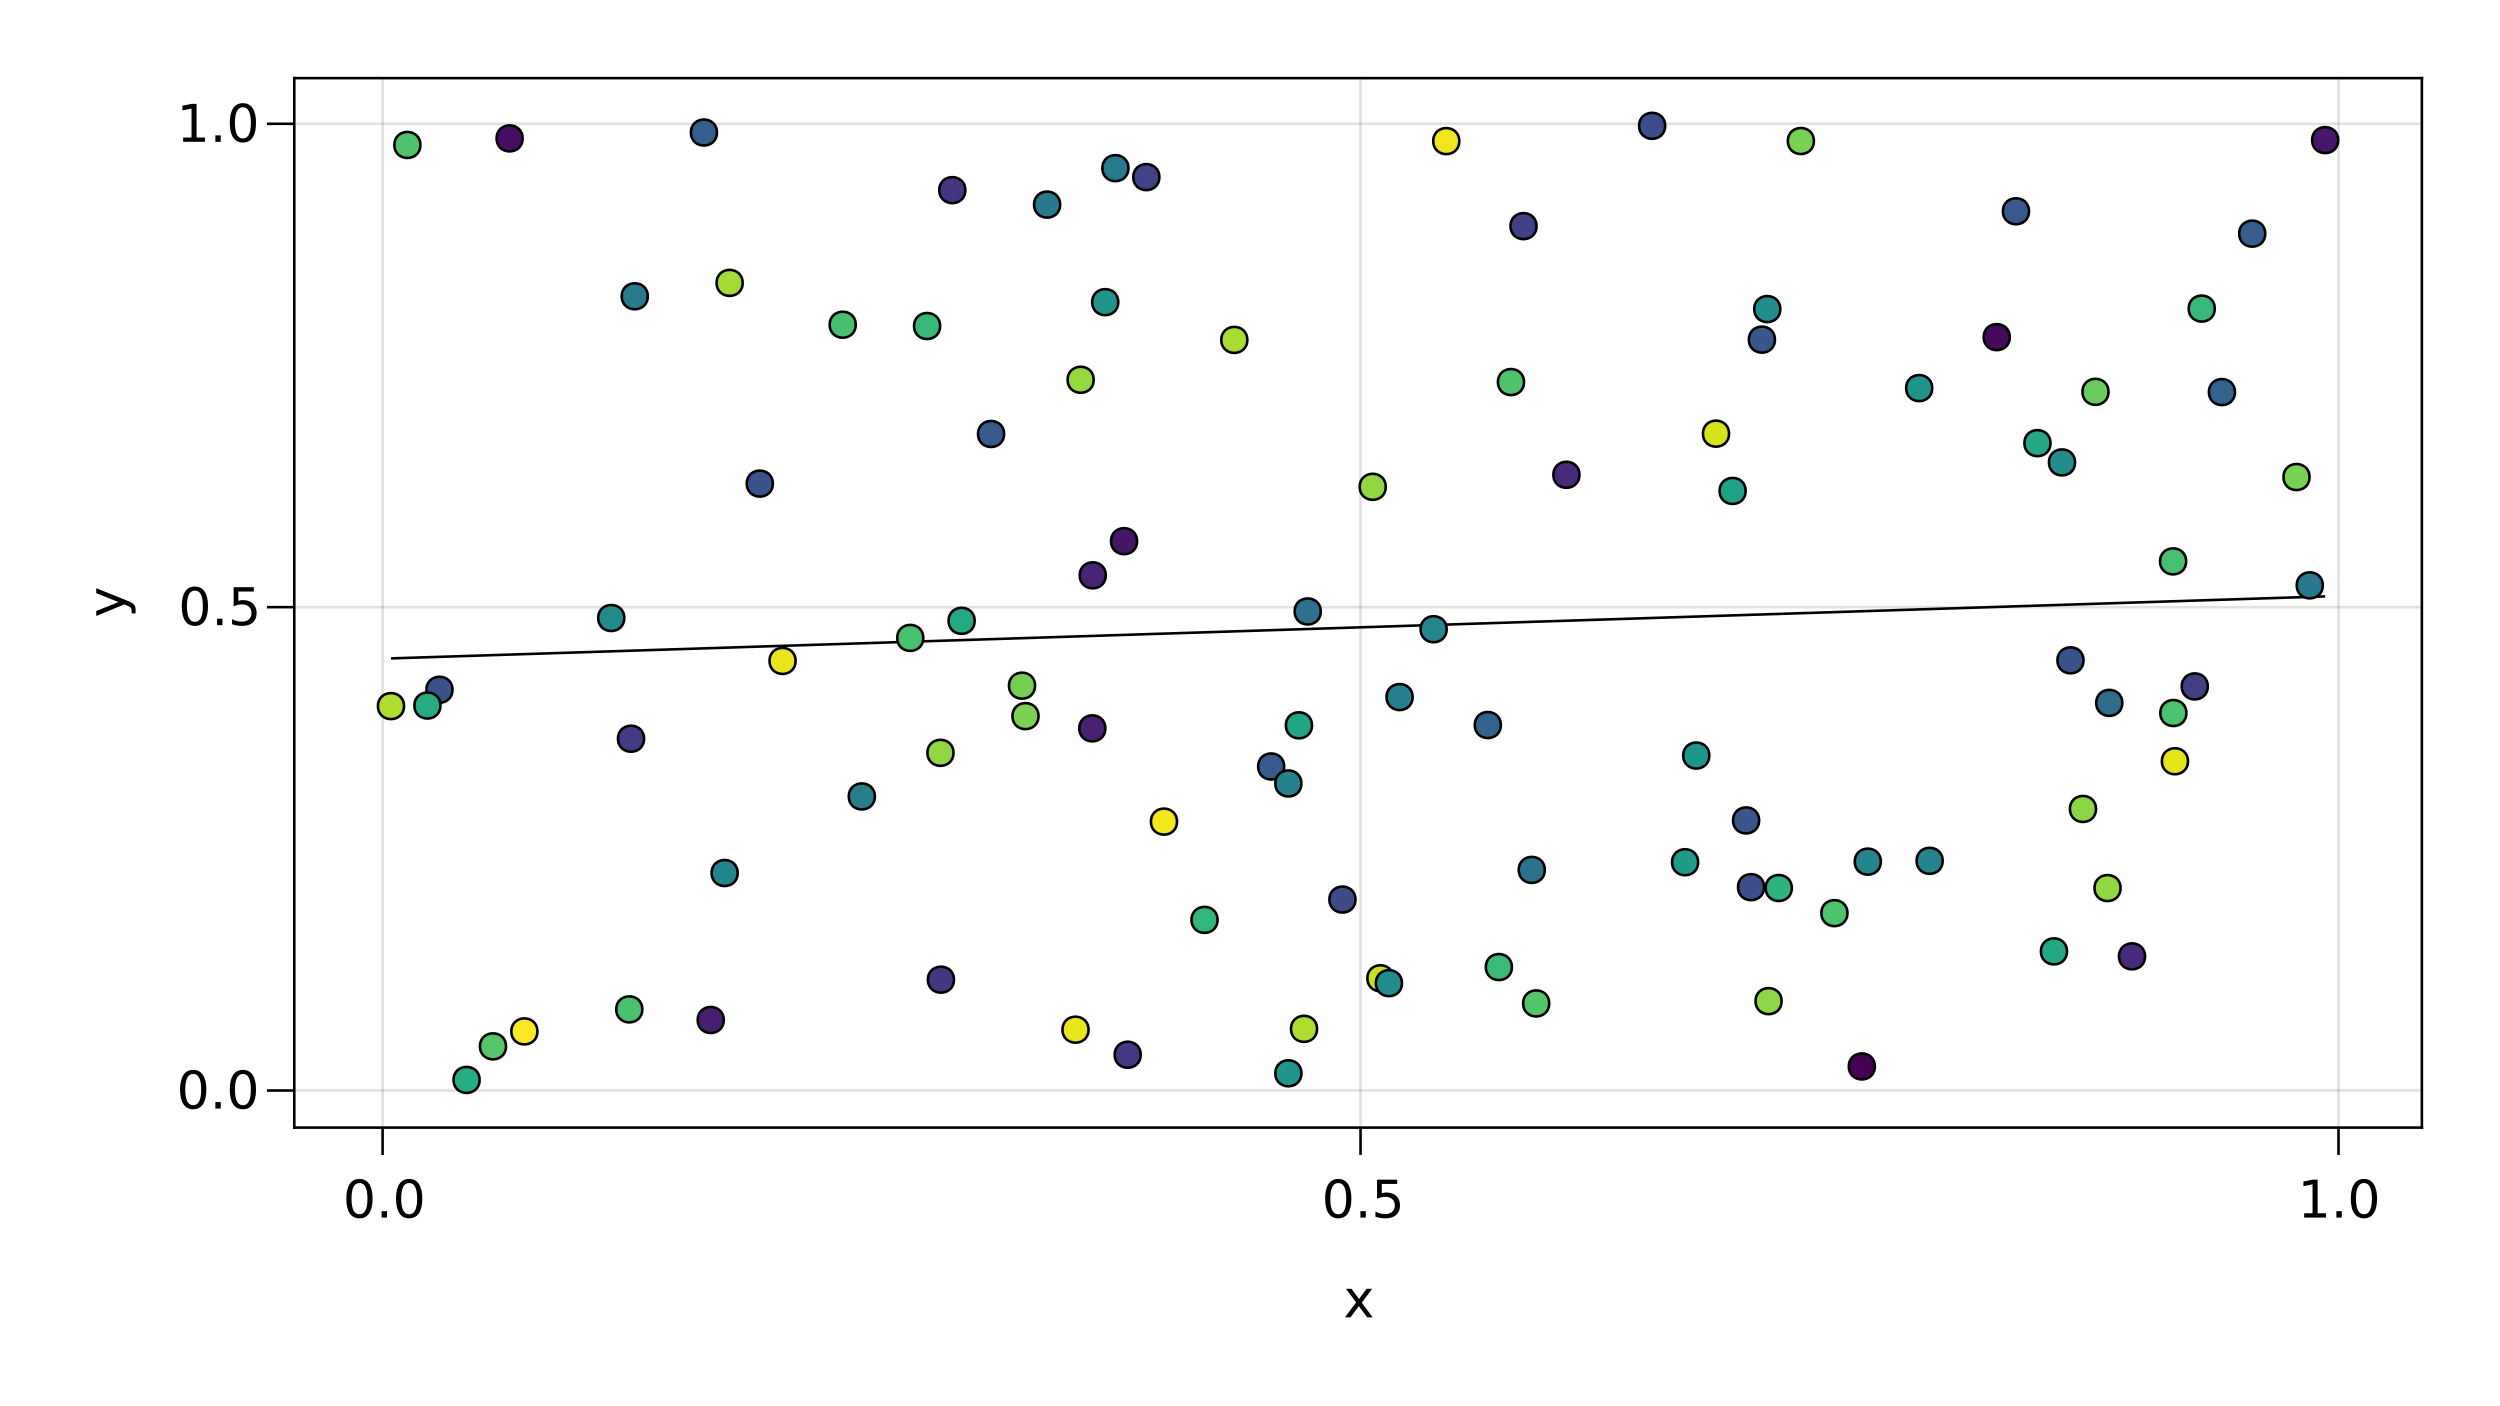 <?xml version="1.0" encoding="UTF-8"?>
<svg xmlns="http://www.w3.org/2000/svg" xmlns:xlink="http://www.w3.org/1999/xlink" width="960pt" height="540pt" viewBox="0 0 960 540" version="1.1">
<defs>
<g>
<symbol overflow="visible" id="glyph0-0">
<path style="stroke:none;" d="M 1 3.531 L 1 -14.109 L 11 -14.109 L 11 3.531 Z M 2.125 2.422 L 9.891 2.422 L 9.891 -12.984 L 2.125 -12.984 Z M 2.125 2.422 "/>
</symbol>
<symbol overflow="visible" id="glyph0-1">
<path style="stroke:none;" d="M 6.359 -13.281 C 5.336 -13.281 4.57 -12.781 4.062 -11.781 C 3.551 -10.781 3.297 -9.281 3.297 -7.281 C 3.297 -5.281 3.551 -3.781 4.062 -2.781 C 4.57 -1.781 5.336 -1.281 6.359 -1.281 C 7.379 -1.281 8.145 -1.781 8.656 -2.781 C 9.164 -3.781 9.422 -5.281 9.422 -7.281 C 9.422 -9.281 9.164 -10.781 8.656 -11.781 C 8.145 -12.781 7.379 -13.281 6.359 -13.281 Z M 6.359 -14.844 C 7.992 -14.844 9.238 -14.195 10.094 -12.906 C 10.957 -11.613 11.391 -9.738 11.391 -7.281 C 11.391 -4.82 10.957 -2.945 10.094 -1.656 C 9.238 -0.363 7.992 0.281 6.359 0.281 C 4.723 0.281 3.473 -0.363 2.609 -1.656 C 1.742 -2.945 1.312 -4.82 1.312 -7.281 C 1.312 -9.738 1.742 -11.613 2.609 -12.906 C 3.473 -14.195 4.723 -14.844 6.359 -14.844 Z M 6.359 -14.844 "/>
</symbol>
<symbol overflow="visible" id="glyph1-0">
<path style="stroke:none;" d="M 1 3.531 L 1 -14.109 L 11 -14.109 L 11 3.531 Z M 2.125 2.422 L 9.891 2.422 L 9.891 -12.984 L 2.125 -12.984 Z M 2.125 2.422 "/>
</symbol>
<symbol overflow="visible" id="glyph1-1">
<path style="stroke:none;" d="M 2.141 -2.484 L 4.203 -2.484 L 4.203 0 L 2.141 0 Z M 2.141 -2.484 "/>
</symbol>
<symbol overflow="visible" id="glyph1-2">
<path style="stroke:none;" d="M 6.359 -13.281 C 5.336 -13.281 4.57 -12.781 4.062 -11.781 C 3.551 -10.781 3.297 -9.281 3.297 -7.281 C 3.297 -5.281 3.551 -3.781 4.062 -2.781 C 4.57 -1.781 5.336 -1.281 6.359 -1.281 C 7.379 -1.281 8.145 -1.781 8.656 -2.781 C 9.164 -3.781 9.422 -5.281 9.422 -7.281 C 9.422 -9.281 9.164 -10.781 8.656 -11.781 C 8.145 -12.781 7.379 -13.281 6.359 -13.281 Z M 6.359 -14.844 C 7.992 -14.844 9.238 -14.195 10.094 -12.906 C 10.957 -11.613 11.391 -9.738 11.391 -7.281 C 11.391 -4.82 10.957 -2.945 10.094 -1.656 C 9.238 -0.363 7.992 0.281 6.359 0.281 C 4.723 0.281 3.473 -0.363 2.609 -1.656 C 1.742 -2.945 1.312 -4.82 1.312 -7.281 C 1.312 -9.738 1.742 -11.613 2.609 -12.906 C 3.473 -14.195 4.723 -14.844 6.359 -14.844 Z M 6.359 -14.844 "/>
</symbol>
<symbol overflow="visible" id="glyph2-0">
<path style="stroke:none;" d="M 1 3.531 L 1 -14.109 L 11 -14.109 L 11 3.531 Z M 2.125 2.422 L 9.891 2.422 L 9.891 -12.984 L 2.125 -12.984 Z M 2.125 2.422 "/>
</symbol>
<symbol overflow="visible" id="glyph2-1">
<path style="stroke:none;" d="M 2.141 -2.484 L 4.203 -2.484 L 4.203 0 L 2.141 0 Z M 2.141 -2.484 "/>
</symbol>
<symbol overflow="visible" id="glyph2-2">
<path style="stroke:none;" d="M 2.156 -14.578 L 9.906 -14.578 L 9.906 -12.922 L 3.969 -12.922 L 3.969 -9.344 C 4.25 -9.445 4.531 -9.52 4.812 -9.562 C 5.102 -9.613 5.395 -9.641 5.688 -9.641 C 7.312 -9.641 8.598 -9.191 9.547 -8.297 C 10.504 -7.41 10.984 -6.203 10.984 -4.672 C 10.984 -3.109 10.492 -1.891 9.516 -1.016 C 8.535 -0.148 7.156 0.281 5.375 0.281 C 4.77 0.281 4.148 0.227 3.516 0.125 C 2.879 0.02 2.223 -0.133 1.547 -0.344 L 1.547 -2.328 C 2.129 -2.004 2.734 -1.766 3.359 -1.609 C 3.984 -1.453 4.645 -1.375 5.344 -1.375 C 6.469 -1.375 7.359 -1.672 8.016 -2.266 C 8.672 -2.859 9 -3.66 9 -4.672 C 9 -5.691 8.672 -6.5 8.016 -7.094 C 7.359 -7.688 6.469 -7.984 5.344 -7.984 C 4.812 -7.984 4.285 -7.922 3.766 -7.797 C 3.242 -7.68 2.707 -7.5 2.156 -7.25 Z M 2.156 -14.578 "/>
</symbol>
<symbol overflow="visible" id="glyph2-3">
<path style="stroke:none;" d="M 10.984 -10.938 L 7.016 -5.609 L 11.188 0 L 9.062 0 L 5.875 -4.297 L 2.703 0 L 0.578 0 L 4.828 -5.719 L 0.938 -10.938 L 3.062 -10.938 L 5.953 -7.047 L 8.859 -10.938 Z M 10.984 -10.938 "/>
</symbol>
<symbol overflow="visible" id="glyph3-0">
<path style="stroke:none;" d="M 1 3.531 L 1 -14.109 L 11 -14.109 L 11 3.531 Z M 2.125 2.422 L 9.891 2.422 L 9.891 -12.984 L 2.125 -12.984 Z M 2.125 2.422 "/>
</symbol>
<symbol overflow="visible" id="glyph3-1">
<path style="stroke:none;" d="M 2.484 -1.656 L 5.703 -1.656 L 5.703 -12.781 L 2.203 -12.078 L 2.203 -13.875 L 5.688 -14.578 L 7.656 -14.578 L 7.656 -1.656 L 10.875 -1.656 L 10.875 0 L 2.484 0 Z M 2.484 -1.656 "/>
</symbol>
<symbol overflow="visible" id="glyph3-2">
<path style="stroke:none;" d="M 2.141 -2.484 L 4.203 -2.484 L 4.203 0 L 2.141 0 Z M 2.141 -2.484 "/>
</symbol>
<symbol overflow="visible" id="glyph3-3">
<path style="stroke:none;" d="M 6.359 -13.281 C 5.336 -13.281 4.57 -12.781 4.062 -11.781 C 3.551 -10.781 3.297 -9.281 3.297 -7.281 C 3.297 -5.281 3.551 -3.781 4.062 -2.781 C 4.57 -1.781 5.336 -1.281 6.359 -1.281 C 7.379 -1.281 8.145 -1.781 8.656 -2.781 C 9.164 -3.781 9.422 -5.281 9.422 -7.281 C 9.422 -9.281 9.164 -10.781 8.656 -11.781 C 8.145 -12.781 7.379 -13.281 6.359 -13.281 Z M 6.359 -14.844 C 7.992 -14.844 9.238 -14.195 10.094 -12.906 C 10.957 -11.613 11.391 -9.738 11.391 -7.281 C 11.391 -4.82 10.957 -2.945 10.094 -1.656 C 9.238 -0.363 7.992 0.281 6.359 0.281 C 4.723 0.281 3.473 -0.363 2.609 -1.656 C 1.742 -2.945 1.312 -4.82 1.312 -7.281 C 1.312 -9.738 1.742 -11.613 2.609 -12.906 C 3.473 -14.195 4.723 -14.844 6.359 -14.844 Z M 6.359 -14.844 "/>
</symbol>
<symbol overflow="visible" id="glyph4-0">
<path style="stroke:none;" d="M 1 3.531 L 1 -14.109 L 11 -14.109 L 11 3.531 Z M 2.125 2.422 L 9.891 2.422 L 9.891 -12.984 L 2.125 -12.984 Z M 2.125 2.422 "/>
</symbol>
<symbol overflow="visible" id="glyph4-1">
<path style="stroke:none;" d="M 6.359 -13.281 C 5.336 -13.281 4.57 -12.781 4.062 -11.781 C 3.551 -10.781 3.297 -9.281 3.297 -7.281 C 3.297 -5.281 3.551 -3.781 4.062 -2.781 C 4.57 -1.781 5.336 -1.281 6.359 -1.281 C 7.379 -1.281 8.145 -1.781 8.656 -2.781 C 9.164 -3.781 9.422 -5.281 9.422 -7.281 C 9.422 -9.281 9.164 -10.781 8.656 -11.781 C 8.145 -12.781 7.379 -13.281 6.359 -13.281 Z M 6.359 -14.844 C 7.992 -14.844 9.238 -14.195 10.094 -12.906 C 10.957 -11.613 11.391 -9.738 11.391 -7.281 C 11.391 -4.82 10.957 -2.945 10.094 -1.656 C 9.238 -0.363 7.992 0.281 6.359 0.281 C 4.723 0.281 3.473 -0.363 2.609 -1.656 C 1.742 -2.945 1.312 -4.82 1.312 -7.281 C 1.312 -9.738 1.742 -11.613 2.609 -12.906 C 3.473 -14.195 4.723 -14.844 6.359 -14.844 Z M 6.359 -14.844 "/>
</symbol>
<symbol overflow="visible" id="glyph5-0">
<path style="stroke:none;" d="M 1 3.531 L 1 -14.109 L 11 -14.109 L 11 3.531 Z M 2.125 2.422 L 9.891 2.422 L 9.891 -12.984 L 2.125 -12.984 Z M 2.125 2.422 "/>
</symbol>
<symbol overflow="visible" id="glyph5-1">
<path style="stroke:none;" d="M 2.141 -2.484 L 4.203 -2.484 L 4.203 0 L 2.141 0 Z M 2.141 -2.484 "/>
</symbol>
<symbol overflow="visible" id="glyph5-2">
<path style="stroke:none;" d="M 6.359 -13.281 C 5.336 -13.281 4.57 -12.781 4.062 -11.781 C 3.551 -10.781 3.297 -9.281 3.297 -7.281 C 3.297 -5.281 3.551 -3.781 4.062 -2.781 C 4.57 -1.781 5.336 -1.281 6.359 -1.281 C 7.379 -1.281 8.145 -1.781 8.656 -2.781 C 9.164 -3.781 9.422 -5.281 9.422 -7.281 C 9.422 -9.281 9.164 -10.781 8.656 -11.781 C 8.145 -12.781 7.379 -13.281 6.359 -13.281 Z M 6.359 -14.844 C 7.992 -14.844 9.238 -14.195 10.094 -12.906 C 10.957 -11.613 11.391 -9.738 11.391 -7.281 C 11.391 -4.82 10.957 -2.945 10.094 -1.656 C 9.238 -0.363 7.992 0.281 6.359 0.281 C 4.723 0.281 3.473 -0.363 2.609 -1.656 C 1.742 -2.945 1.312 -4.82 1.312 -7.281 C 1.312 -9.738 1.742 -11.613 2.609 -12.906 C 3.473 -14.195 4.723 -14.844 6.359 -14.844 Z M 6.359 -14.844 "/>
</symbol>
<symbol overflow="visible" id="glyph6-0">
<path style="stroke:none;" d="M 1 3.531 L 1 -14.109 L 11 -14.109 L 11 3.531 Z M 2.125 2.422 L 9.891 2.422 L 9.891 -12.984 L 2.125 -12.984 Z M 2.125 2.422 "/>
</symbol>
<symbol overflow="visible" id="glyph6-1">
<path style="stroke:none;" d="M 6.359 -13.281 C 5.336 -13.281 4.57 -12.781 4.062 -11.781 C 3.551 -10.781 3.297 -9.281 3.297 -7.281 C 3.297 -5.281 3.551 -3.781 4.062 -2.781 C 4.57 -1.781 5.336 -1.281 6.359 -1.281 C 7.379 -1.281 8.145 -1.781 8.656 -2.781 C 9.164 -3.781 9.422 -5.281 9.422 -7.281 C 9.422 -9.281 9.164 -10.781 8.656 -11.781 C 8.145 -12.781 7.379 -13.281 6.359 -13.281 Z M 6.359 -14.844 C 7.992 -14.844 9.238 -14.195 10.094 -12.906 C 10.957 -11.613 11.391 -9.738 11.391 -7.281 C 11.391 -4.82 10.957 -2.945 10.094 -1.656 C 9.238 -0.363 7.992 0.281 6.359 0.281 C 4.723 0.281 3.473 -0.363 2.609 -1.656 C 1.742 -2.945 1.312 -4.82 1.312 -7.281 C 1.312 -9.738 1.742 -11.613 2.609 -12.906 C 3.473 -14.195 4.723 -14.844 6.359 -14.844 Z M 6.359 -14.844 "/>
</symbol>
<symbol overflow="visible" id="glyph7-0">
<path style="stroke:none;" d="M 1 3.531 L 1 -14.109 L 11 -14.109 L 11 3.531 Z M 2.125 2.422 L 9.891 2.422 L 9.891 -12.984 L 2.125 -12.984 Z M 2.125 2.422 "/>
</symbol>
<symbol overflow="visible" id="glyph7-1">
<path style="stroke:none;" d="M 2.141 -2.484 L 4.203 -2.484 L 4.203 0 L 2.141 0 Z M 2.141 -2.484 "/>
</symbol>
<symbol overflow="visible" id="glyph7-2">
<path style="stroke:none;" d="M 2.156 -14.578 L 9.906 -14.578 L 9.906 -12.922 L 3.969 -12.922 L 3.969 -9.344 C 4.25 -9.445 4.531 -9.52 4.812 -9.562 C 5.102 -9.613 5.395 -9.641 5.688 -9.641 C 7.312 -9.641 8.598 -9.191 9.547 -8.297 C 10.504 -7.41 10.984 -6.203 10.984 -4.672 C 10.984 -3.109 10.492 -1.891 9.516 -1.016 C 8.535 -0.148 7.156 0.281 5.375 0.281 C 4.77 0.281 4.148 0.227 3.516 0.125 C 2.879 0.02 2.223 -0.133 1.547 -0.344 L 1.547 -2.328 C 2.129 -2.004 2.734 -1.766 3.359 -1.609 C 3.984 -1.453 4.645 -1.375 5.344 -1.375 C 6.469 -1.375 7.359 -1.672 8.016 -2.266 C 8.672 -2.859 9 -3.66 9 -4.672 C 9 -5.691 8.672 -6.5 8.016 -7.094 C 7.359 -7.688 6.469 -7.984 5.344 -7.984 C 4.812 -7.984 4.285 -7.922 3.766 -7.797 C 3.242 -7.68 2.707 -7.5 2.156 -7.25 Z M 2.156 -14.578 "/>
</symbol>
<symbol overflow="visible" id="glyph8-0">
<path style="stroke:none;" d="M 1 3.531 L 1 -14.109 L 11 -14.109 L 11 3.531 Z M 2.125 2.422 L 9.891 2.422 L 9.891 -12.984 L 2.125 -12.984 Z M 2.125 2.422 "/>
</symbol>
<symbol overflow="visible" id="glyph8-1">
<path style="stroke:none;" d="M 2.484 -1.656 L 5.703 -1.656 L 5.703 -12.781 L 2.203 -12.078 L 2.203 -13.875 L 5.688 -14.578 L 7.656 -14.578 L 7.656 -1.656 L 10.875 -1.656 L 10.875 0 L 2.484 0 Z M 2.484 -1.656 "/>
</symbol>
<symbol overflow="visible" id="glyph9-0">
<path style="stroke:none;" d="M 1 3.531 L 1 -14.109 L 11 -14.109 L 11 3.531 Z M 2.125 2.422 L 9.891 2.422 L 9.891 -12.984 L 2.125 -12.984 Z M 2.125 2.422 "/>
</symbol>
<symbol overflow="visible" id="glyph9-1">
<path style="stroke:none;" d="M 2.141 -2.484 L 4.203 -2.484 L 4.203 0 L 2.141 0 Z M 2.141 -2.484 "/>
</symbol>
<symbol overflow="visible" id="glyph9-2">
<path style="stroke:none;" d="M 6.359 -13.281 C 5.336 -13.281 4.57 -12.781 4.062 -11.781 C 3.551 -10.781 3.297 -9.281 3.297 -7.281 C 3.297 -5.281 3.551 -3.781 4.062 -2.781 C 4.57 -1.781 5.336 -1.281 6.359 -1.281 C 7.379 -1.281 8.145 -1.781 8.656 -2.781 C 9.164 -3.781 9.422 -5.281 9.422 -7.281 C 9.422 -9.281 9.164 -10.781 8.656 -11.781 C 8.145 -12.781 7.379 -13.281 6.359 -13.281 Z M 6.359 -14.844 C 7.992 -14.844 9.238 -14.195 10.094 -12.906 C 10.957 -11.613 11.391 -9.738 11.391 -7.281 C 11.391 -4.82 10.957 -2.945 10.094 -1.656 C 9.238 -0.363 7.992 0.281 6.359 0.281 C 4.723 0.281 3.473 -0.363 2.609 -1.656 C 1.742 -2.945 1.312 -4.82 1.312 -7.281 C 1.312 -9.738 1.742 -11.613 2.609 -12.906 C 3.473 -14.195 4.723 -14.844 6.359 -14.844 Z M 6.359 -14.844 "/>
</symbol>
<symbol overflow="visible" id="glyph10-0">
<path style="stroke:none;" d="M 3.531 -1 L -14.109 -1 L -14.109 -11 L 3.531 -11 Z M 2.422 -2.125 L 2.422 -9.891 L -12.984 -9.891 L -12.984 -2.125 Z M 2.422 -2.125 "/>
</symbol>
<symbol overflow="visible" id="glyph10-1">
<path style="stroke:none;" d="M 1.016 -6.438 C 2.316 -5.926 3.164 -5.43 3.562 -4.953 C 3.957 -4.473 4.156 -3.828 4.156 -3.016 L 4.156 -1.578 L 2.656 -1.578 L 2.656 -2.641 C 2.656 -3.129 2.535 -3.508 2.297 -3.781 C 2.066 -4.062 1.516 -4.367 0.641 -4.703 L -0.172 -5.016 L -10.938 -0.594 L -10.938 -2.5 L -2.391 -5.922 L -10.938 -9.344 L -10.938 -11.234 Z M 1.016 -6.438 "/>
</symbol>
</g>
<clipPath id="clip1">
  <path d="M 615 30 L 654 30 L 654 68 L 615 68 Z M 615 30 "/>
</clipPath>
<clipPath id="clip2">
  <path d="M 160 395 L 199 395 L 199 433 L 160 433 Z M 160 395 "/>
</clipPath>
</defs>
<g id="surface26">
<rect x="0" y="0" width="960" height="540" style="fill:rgb(100%,100%,100%);fill-opacity:1;stroke:none;"/>
<path style=" stroke:none;fill-rule:nonzero;fill:rgb(100%,100%,100%);fill-opacity:1;" d="M 113 433 L 930 433 L 930 30 L 113 30 Z M 113 433 "/>
<path style="fill:none;stroke-width:1;stroke-linecap:butt;stroke-linejoin:miter;stroke:rgb(0%,0%,0%);stroke-opacity:0.12;stroke-miterlimit:10;" d="M 146.918 433 L 146.918 30 "/>
<path style="fill:none;stroke-width:1;stroke-linecap:butt;stroke-linejoin:miter;stroke:rgb(0%,0%,0%);stroke-opacity:0.12;stroke-miterlimit:10;" d="M 522.453 433 L 522.453 30 "/>
<path style="fill:none;stroke-width:1;stroke-linecap:butt;stroke-linejoin:miter;stroke:rgb(0%,0%,0%);stroke-opacity:0.12;stroke-miterlimit:10;" d="M 897.988 433 L 897.988 30 "/>
<path style="fill:none;stroke-width:1;stroke-linecap:butt;stroke-linejoin:miter;stroke:rgb(0%,0%,0%);stroke-opacity:0.12;stroke-miterlimit:10;" d="M 113 418.754 L 930 418.754 "/>
<path style="fill:none;stroke-width:1;stroke-linecap:butt;stroke-linejoin:miter;stroke:rgb(0%,0%,0%);stroke-opacity:0.12;stroke-miterlimit:10;" d="M 113 233.148 L 930 233.148 "/>
<path style="fill:none;stroke-width:1;stroke-linecap:butt;stroke-linejoin:miter;stroke:rgb(0%,0%,0%);stroke-opacity:0.12;stroke-miterlimit:10;" d="M 113 47.539 L 930 47.539 "/>
<g style="fill:rgb(0%,0%,0%);fill-opacity:1;">
  <use xlink:href="#glyph0-1" x="131.68" y="467.562"/>
</g>
<g style="fill:rgb(0%,0%,0%);fill-opacity:1;">
  <use xlink:href="#glyph1-1" x="144.406" y="467.562"/>
</g>
<g style="fill:rgb(0%,0%,0%);fill-opacity:1;">
  <use xlink:href="#glyph1-2" x="150.762" y="467.562"/>
</g>
<g style="fill:rgb(0%,0%,0%);fill-opacity:1;">
  <use xlink:href="#glyph0-1" x="507.539" y="467.562"/>
</g>
<g style="fill:rgb(0%,0%,0%);fill-opacity:1;">
  <use xlink:href="#glyph2-1" x="520.262" y="467.562"/>
</g>
<g style="fill:rgb(0%,0%,0%);fill-opacity:1;">
  <use xlink:href="#glyph2-2" x="526.621" y="467.562"/>
</g>
<g style="fill:rgb(0%,0%,0%);fill-opacity:1;">
  <use xlink:href="#glyph3-1" x="882.312" y="467.562"/>
</g>
<g style="fill:rgb(0%,0%,0%);fill-opacity:1;">
  <use xlink:href="#glyph3-2" x="895.035" y="467.562"/>
</g>
<g style="fill:rgb(0%,0%,0%);fill-opacity:1;">
  <use xlink:href="#glyph3-3" x="901.395" y="467.562"/>
</g>
<g style="fill:rgb(0%,0%,0%);fill-opacity:1;">
  <use xlink:href="#glyph2-3" x="515.91" y="505.844"/>
</g>
<g style="fill:rgb(0%,0%,0%);fill-opacity:1;">
  <use xlink:href="#glyph4-1" x="67.84" y="425.68"/>
</g>
<g style="fill:rgb(0%,0%,0%);fill-opacity:1;">
  <use xlink:href="#glyph5-1" x="80.566" y="425.68"/>
</g>
<g style="fill:rgb(0%,0%,0%);fill-opacity:1;">
  <use xlink:href="#glyph5-2" x="86.922" y="425.68"/>
</g>
<g style="fill:rgb(0%,0%,0%);fill-opacity:1;">
  <use xlink:href="#glyph6-1" x="68.484" y="240.07"/>
</g>
<g style="fill:rgb(0%,0%,0%);fill-opacity:1;">
  <use xlink:href="#glyph7-1" x="81.211" y="240.07"/>
</g>
<g style="fill:rgb(0%,0%,0%);fill-opacity:1;">
  <use xlink:href="#glyph7-2" x="87.566" y="240.07"/>
</g>
<g style="fill:rgb(0%,0%,0%);fill-opacity:1;">
  <use xlink:href="#glyph8-1" x="67.84" y="54.461"/>
</g>
<g style="fill:rgb(0%,0%,0%);fill-opacity:1;">
  <use xlink:href="#glyph9-1" x="80.566" y="54.461"/>
</g>
<g style="fill:rgb(0%,0%,0%);fill-opacity:1;">
  <use xlink:href="#glyph9-2" x="86.922" y="54.461"/>
</g>
<g style="fill:rgb(0%,0%,0%);fill-opacity:1;">
  <use xlink:href="#glyph10-1" x="47.898" y="237.121"/>
</g>
<path style="fill:none;stroke-width:1;stroke-linecap:butt;stroke-linejoin:miter;stroke:rgb(0%,0%,0%);stroke-opacity:1;stroke-miterlimit:10;" d="M 150.137 252.824 L 157.637 252.582 L 165.141 252.344 L 172.645 252.102 L 180.145 251.863 L 187.648 251.621 L 195.148 251.383 L 210.156 250.898 L 217.656 250.66 L 225.16 250.418 L 232.66 250.18 L 240.164 249.938 L 247.668 249.699 L 255.168 249.457 L 262.672 249.219 L 270.172 248.977 L 277.676 248.734 L 285.176 248.496 L 292.68 248.254 L 300.184 248.016 L 307.684 247.773 L 315.188 247.535 L 322.688 247.293 L 330.191 247.055 L 337.695 246.812 L 345.195 246.57 L 352.699 246.332 L 360.199 246.09 L 367.703 245.852 L 375.207 245.609 L 382.707 245.371 L 390.211 245.129 L 397.711 244.891 L 405.215 244.648 L 412.715 244.406 L 420.219 244.168 L 427.723 243.926 L 435.223 243.688 L 442.727 243.445 L 450.227 243.207 L 457.73 242.965 L 465.234 242.727 L 472.734 242.484 L 480.238 242.242 L 487.738 242.004 L 495.242 241.762 L 502.746 241.523 L 510.246 241.281 L 517.75 241.043 L 525.25 240.801 L 532.754 240.562 L 540.254 240.32 L 547.758 240.078 L 555.262 239.84 L 562.762 239.598 L 570.266 239.359 L 577.766 239.117 L 585.27 238.879 L 592.773 238.637 L 600.273 238.398 L 607.777 238.156 L 615.277 237.914 L 622.781 237.676 L 630.285 237.434 L 637.785 237.195 L 645.289 236.953 L 652.789 236.715 L 660.293 236.473 L 667.793 236.234 L 675.297 235.992 L 682.801 235.754 L 690.301 235.512 L 697.805 235.27 L 705.305 235.031 L 712.809 234.789 L 720.312 234.551 L 727.812 234.309 L 735.316 234.07 L 742.816 233.828 L 750.32 233.59 L 757.824 233.348 L 765.324 233.105 L 772.828 232.867 L 780.328 232.625 L 787.832 232.387 L 795.332 232.145 L 802.836 231.906 L 810.34 231.664 L 817.84 231.426 L 825.344 231.184 L 832.844 230.941 L 840.348 230.703 L 847.852 230.461 L 855.352 230.223 L 862.855 229.98 L 870.355 229.742 L 877.859 229.5 L 885.363 229.262 L 892.863 229.02 "/>
<path style="fill-rule:nonzero;fill:rgb(94.435%,89.971%,11.427%);fill-opacity:1;stroke-width:1;stroke-linecap:butt;stroke-linejoin:miter;stroke:rgb(0%,0%,0%);stroke-opacity:1;stroke-miterlimit:10;" d="M 560.367 54.188 C 560.367 60.852 550.367 60.852 550.367 54.188 C 550.367 47.52 560.367 47.52 560.367 54.188 "/>
<path style="fill-rule:nonzero;fill:rgb(28.153%,75.487%,43.247%);fill-opacity:1;stroke-width:1;stroke-linecap:butt;stroke-linejoin:miter;stroke:rgb(0%,0%,0%);stroke-opacity:1;stroke-miterlimit:10;" d="M 354.539 244.957 C 354.539 251.621 344.539 251.621 344.539 244.957 C 344.539 238.289 354.539 238.289 354.539 244.957 "/>
<path style="fill-rule:nonzero;fill:rgb(90.717%,89.499%,10.24%);fill-opacity:1;stroke-width:1;stroke-linecap:butt;stroke-linejoin:miter;stroke:rgb(0%,0%,0%);stroke-opacity:1;stroke-miterlimit:10;" d="M 417.992 395.402 C 417.992 402.066 407.992 402.066 407.992 395.402 C 407.992 388.734 417.992 388.734 417.992 395.402 "/>
<path style="fill-rule:nonzero;fill:rgb(20.923%,36.649%,55.24%);fill-opacity:1;stroke-width:1;stroke-linecap:butt;stroke-linejoin:miter;stroke:rgb(0%,0%,0%);stroke-opacity:1;stroke-miterlimit:10;" d="M 869.852 89.719 C 869.852 96.387 859.852 96.387 859.852 89.719 C 859.852 83.051 869.852 83.051 869.852 89.719 "/>
<path style="fill-rule:nonzero;fill:rgb(25.982%,24.859%,52.324%);fill-opacity:1;stroke-width:1;stroke-linecap:butt;stroke-linejoin:miter;stroke:rgb(0%,0%,0%);stroke-opacity:1;stroke-miterlimit:10;" d="M 847.793 263.582 C 847.793 270.25 837.793 270.25 837.793 263.582 C 837.793 256.918 847.793 256.918 847.793 263.582 "/>
<path style="fill-rule:nonzero;fill:rgb(27.428%,75.164%,43.647%);fill-opacity:1;stroke-width:1;stroke-linecap:butt;stroke-linejoin:miter;stroke:rgb(0%,0%,0%);stroke-opacity:1;stroke-miterlimit:10;" d="M 328.602 124.695 C 328.602 131.359 318.602 131.359 318.602 124.695 C 318.602 118.027 328.602 118.027 328.602 124.695 "/>
<path style="fill-rule:nonzero;fill:rgb(28.005%,16.439%,47.508%);fill-opacity:1;stroke-width:1;stroke-linecap:butt;stroke-linejoin:miter;stroke:rgb(0%,0%,0%);stroke-opacity:1;stroke-miterlimit:10;" d="M 606.504 182.32 C 606.504 188.988 596.504 188.988 596.504 182.32 C 596.504 175.652 606.504 175.652 606.504 182.32 "/>
<path style="fill-rule:nonzero;fill:rgb(28.29%,12.293%,44.212%);fill-opacity:1;stroke-width:1;stroke-linecap:butt;stroke-linejoin:miter;stroke:rgb(0%,0%,0%);stroke-opacity:1;stroke-miterlimit:10;" d="M 424.453 279.691 C 424.453 286.355 414.453 286.355 414.453 279.691 C 414.453 273.023 424.453 273.023 424.453 279.691 "/>
<path style="fill-rule:nonzero;fill:rgb(30.553%,76.506%,41.911%);fill-opacity:1;stroke-width:1;stroke-linecap:butt;stroke-linejoin:miter;stroke:rgb(0%,0%,0%);stroke-opacity:1;stroke-miterlimit:10;" d="M 161.434 55.668 C 161.434 62.336 151.434 62.336 151.434 55.668 C 151.434 49.004 161.434 49.004 161.434 55.668 "/>
<path style=" stroke:none;fill-rule:nonzero;fill:rgb(24.05%,29.81%,54.005%);fill-opacity:1;" d="M 639.414 48.316 C 639.414 54.984 629.414 54.984 629.414 48.316 C 629.414 41.652 639.414 41.652 639.414 48.316 "/>
<g clip-path="url(#clip1)" clip-rule="nonzero">
<path style="fill:none;stroke-width:1;stroke-linecap:butt;stroke-linejoin:miter;stroke:rgb(0%,0%,0%);stroke-opacity:1;stroke-miterlimit:10;" d="M 639.414 48.316 C 639.414 54.984 629.414 54.984 629.414 48.316 C 629.414 41.652 639.414 41.652 639.414 48.316 "/>
</g>
<path style="fill-rule:nonzero;fill:rgb(99.325%,90.616%,14.394%);fill-opacity:1;stroke-width:1;stroke-linecap:butt;stroke-linejoin:miter;stroke:rgb(0%,0%,0%);stroke-opacity:1;stroke-miterlimit:10;" d="M 206.363 396.062 C 206.363 402.73 196.363 402.73 196.363 396.062 C 196.363 389.395 206.363 389.395 206.363 396.062 "/>
<path style="fill-rule:nonzero;fill:rgb(24.266%,29.288%,53.85%);fill-opacity:1;stroke-width:1;stroke-linecap:butt;stroke-linejoin:miter;stroke:rgb(0%,0%,0%);stroke-opacity:1;stroke-miterlimit:10;" d="M 520.496 345.43 C 520.496 352.098 510.496 352.098 510.496 345.43 C 510.496 338.766 520.496 338.766 520.496 345.43 "/>
<path style="fill-rule:nonzero;fill:rgb(12.286%,58.631%,54.608%);fill-opacity:1;stroke-width:1;stroke-linecap:butt;stroke-linejoin:miter;stroke:rgb(0%,0%,0%);stroke-opacity:1;stroke-miterlimit:10;" d="M 656.363 290.133 C 656.363 296.801 646.363 296.801 646.363 290.133 C 646.363 283.465 656.363 283.465 656.363 290.133 "/>
<path style="fill-rule:nonzero;fill:rgb(22.969%,32.234%,54.554%);fill-opacity:1;stroke-width:1;stroke-linecap:butt;stroke-linejoin:miter;stroke:rgb(0%,0%,0%);stroke-opacity:1;stroke-miterlimit:10;" d="M 173.754 264.871 C 173.754 271.539 163.754 271.539 163.754 264.871 C 163.754 258.203 173.754 258.203 173.754 264.871 "/>
<path style="fill-rule:nonzero;fill:rgb(14.256%,52.488%,55.604%);fill-opacity:1;stroke-width:1;stroke-linecap:butt;stroke-linejoin:miter;stroke:rgb(0%,0%,0%);stroke-opacity:1;stroke-miterlimit:10;" d="M 555.512 241.625 C 555.512 248.293 545.512 248.293 545.512 241.625 C 545.512 234.957 555.512 234.957 555.512 241.625 "/>
<path style="fill-rule:nonzero;fill:rgb(53.994%,83.66%,27.909%);fill-opacity:1;stroke-width:1;stroke-linecap:butt;stroke-linejoin:miter;stroke:rgb(0%,0%,0%);stroke-opacity:1;stroke-miterlimit:10;" d="M 804.859 310.637 C 804.859 317.305 794.859 317.305 794.859 310.637 C 794.859 303.969 804.859 303.969 804.859 310.637 "/>
<path style="fill-rule:nonzero;fill:rgb(56.525%,84.21%,26.291%);fill-opacity:1;stroke-width:1;stroke-linecap:butt;stroke-linejoin:miter;stroke:rgb(0%,0%,0%);stroke-opacity:1;stroke-miterlimit:10;" d="M 814.293 341.02 C 814.293 347.684 804.293 347.684 804.293 341.02 C 804.293 334.352 814.293 334.352 814.293 341.02 "/>
<path style="fill-rule:nonzero;fill:rgb(83.804%,88.632%,10.494%);fill-opacity:1;stroke-width:1;stroke-linecap:butt;stroke-linejoin:miter;stroke:rgb(0%,0%,0%);stroke-opacity:1;stroke-miterlimit:10;" d="M 663.941 166.527 C 663.941 173.195 653.941 173.195 653.941 166.527 C 653.941 159.863 663.941 159.863 663.941 166.527 "/>
<path style="fill-rule:nonzero;fill:rgb(14.672%,67.308%,50.889%);fill-opacity:1;stroke-width:1;stroke-linecap:butt;stroke-linejoin:miter;stroke:rgb(0%,0%,0%);stroke-opacity:1;stroke-miterlimit:10;" d="M 169.133 270.926 C 169.133 277.594 159.133 277.594 159.133 270.926 C 159.133 264.262 169.133 264.262 169.133 270.926 "/>
<path style="fill-rule:nonzero;fill:rgb(20.756%,37.008%,55.281%);fill-opacity:1;stroke-width:1;stroke-linecap:butt;stroke-linejoin:miter;stroke:rgb(0%,0%,0%);stroke-opacity:1;stroke-miterlimit:10;" d="M 275.309 50.879 C 275.309 57.547 265.309 57.547 265.309 50.879 C 265.309 44.215 275.309 44.215 275.309 50.879 "/>
<path style="fill-rule:nonzero;fill:rgb(94.677%,90.003%,11.574%);fill-opacity:1;stroke-width:1;stroke-linecap:butt;stroke-linejoin:miter;stroke:rgb(0%,0%,0%);stroke-opacity:1;stroke-miterlimit:10;" d="M 451.969 315.5 C 451.969 322.168 441.969 322.168 441.969 315.5 C 441.969 308.832 451.969 308.832 451.969 315.5 "/>
<path style="fill-rule:nonzero;fill:rgb(56.858%,84.283%,26.078%);fill-opacity:1;stroke-width:1;stroke-linecap:butt;stroke-linejoin:miter;stroke:rgb(0%,0%,0%);stroke-opacity:1;stroke-miterlimit:10;" d="M 366.137 289.086 C 366.137 295.754 356.137 295.754 356.137 289.086 C 356.137 282.422 366.137 282.422 366.137 289.086 "/>
<path style="fill-rule:nonzero;fill:rgb(22.86%,32.477%,54.607%);fill-opacity:1;stroke-width:1;stroke-linecap:butt;stroke-linejoin:miter;stroke:rgb(0%,0%,0%);stroke-opacity:1;stroke-miterlimit:10;" d="M 296.766 185.711 C 296.766 192.375 286.766 192.375 286.766 185.711 C 286.766 179.043 296.766 179.043 296.766 185.711 "/>
<path style="fill-rule:nonzero;fill:rgb(15.401%,49.542%,55.767%);fill-opacity:1;stroke-width:1;stroke-linecap:butt;stroke-linejoin:miter;stroke:rgb(0%,0%,0%);stroke-opacity:1;stroke-miterlimit:10;" d="M 542.441 267.668 C 542.441 274.336 532.441 274.336 532.441 267.668 C 532.441 261 542.441 261 542.441 267.668 "/>
<path style="fill-rule:nonzero;fill:rgb(33.366%,77.589%,40.323%);fill-opacity:1;stroke-width:1;stroke-linecap:butt;stroke-linejoin:miter;stroke:rgb(0%,0%,0%);stroke-opacity:1;stroke-miterlimit:10;" d="M 194.309 401.801 C 194.309 408.469 184.309 408.469 184.309 401.801 C 184.309 395.133 194.309 395.133 194.309 401.801 "/>
<path style="fill-rule:nonzero;fill:rgb(15.948%,48.152%,55.807%);fill-opacity:1;stroke-width:1;stroke-linecap:butt;stroke-linejoin:miter;stroke:rgb(0%,0%,0%);stroke-opacity:1;stroke-miterlimit:10;" d="M 433.309 64.574 C 433.309 71.242 423.309 71.242 423.309 64.574 C 423.309 57.91 433.309 57.91 433.309 64.574 "/>
<path style="fill-rule:nonzero;fill:rgb(17.29%,44.846%,55.781%);fill-opacity:1;stroke-width:1;stroke-linecap:butt;stroke-linejoin:miter;stroke:rgb(0%,0%,0%);stroke-opacity:1;stroke-miterlimit:10;" d="M 593.199 334.043 C 593.199 340.711 583.199 340.711 583.199 334.043 C 583.199 327.379 593.199 327.379 593.199 334.043 "/>
<path style="fill-rule:nonzero;fill:rgb(26.54%,23.131%,51.543%);fill-opacity:1;stroke-width:1;stroke-linecap:butt;stroke-linejoin:miter;stroke:rgb(0%,0%,0%);stroke-opacity:1;stroke-miterlimit:10;" d="M 247.312 283.668 C 247.312 290.332 237.312 290.332 237.312 283.668 C 237.312 277 247.312 277 247.312 283.668 "/>
<path style="fill-rule:nonzero;fill:rgb(21.518%,35.374%,55.089%);fill-opacity:1;stroke-width:1;stroke-linecap:butt;stroke-linejoin:miter;stroke:rgb(0%,0%,0%);stroke-opacity:1;stroke-miterlimit:10;" d="M 385.57 166.645 C 385.57 173.312 375.57 173.312 375.57 166.645 C 375.57 159.977 385.57 159.977 385.57 166.645 "/>
<path style="fill-rule:nonzero;fill:rgb(68.363%,86.44%,18.636%);fill-opacity:1;stroke-width:1;stroke-linecap:butt;stroke-linejoin:miter;stroke:rgb(0%,0%,0%);stroke-opacity:1;stroke-miterlimit:10;" d="M 505.746 395.078 C 505.746 401.746 495.746 401.746 495.746 395.078 C 495.746 388.41 505.746 388.41 505.746 395.078 "/>
<path style="fill-rule:nonzero;fill:rgb(26.7%,0.487%,32.941%);fill-opacity:1;stroke-width:1;stroke-linecap:butt;stroke-linejoin:miter;stroke:rgb(0%,0%,0%);stroke-opacity:1;stroke-miterlimit:10;" d="M 719.941 409.508 C 719.941 416.176 709.941 416.176 709.941 409.508 C 709.941 402.844 719.941 402.844 719.941 409.508 "/>
<path style="fill-rule:nonzero;fill:rgb(21.479%,72.226%,46.917%);fill-opacity:1;stroke-width:1;stroke-linecap:butt;stroke-linejoin:miter;stroke:rgb(0%,0%,0%);stroke-opacity:1;stroke-miterlimit:10;" d="M 361 125.191 C 361 131.859 351 131.859 351 125.191 C 351 118.523 361 118.523 361 125.191 "/>
<path style="fill-rule:nonzero;fill:rgb(21.625%,35.142%,55.052%);fill-opacity:1;stroke-width:1;stroke-linecap:butt;stroke-linejoin:miter;stroke:rgb(0%,0%,0%);stroke-opacity:1;stroke-miterlimit:10;" d="M 779.133 81.125 C 779.133 87.793 769.133 87.793 769.133 81.125 C 769.133 74.461 779.133 74.461 779.133 81.125 "/>
<path style="fill-rule:nonzero;fill:rgb(27.468%,3.76%,36.379%);fill-opacity:1;stroke-width:1;stroke-linecap:butt;stroke-linejoin:miter;stroke:rgb(0%,0%,0%);stroke-opacity:1;stroke-miterlimit:10;" d="M 771.754 129.461 C 771.754 136.129 761.754 136.129 761.754 129.461 C 761.754 122.793 771.754 122.793 771.754 129.461 "/>
<path style="fill-rule:nonzero;fill:rgb(89.274%,89.319%,10.022%);fill-opacity:1;stroke-width:1;stroke-linecap:butt;stroke-linejoin:miter;stroke:rgb(0%,0%,0%);stroke-opacity:1;stroke-miterlimit:10;" d="M 840.172 292.32 C 840.172 298.988 830.172 298.988 830.172 292.32 C 830.172 285.652 840.172 285.652 840.172 292.32 "/>
<path style="fill-rule:nonzero;fill:rgb(15.299%,49.798%,55.76%);fill-opacity:1;stroke-width:1;stroke-linecap:butt;stroke-linejoin:miter;stroke:rgb(0%,0%,0%);stroke-opacity:1;stroke-miterlimit:10;" d="M 335.938 305.836 C 335.938 312.504 325.938 312.504 325.938 305.836 C 325.938 299.168 335.938 299.168 335.938 305.836 "/>
<path style="fill-rule:nonzero;fill:rgb(16.317%,47.235%,55.807%);fill-opacity:1;stroke-width:1;stroke-linecap:butt;stroke-linejoin:miter;stroke:rgb(0%,0%,0%);stroke-opacity:1;stroke-miterlimit:10;" d="M 407.086 78.574 C 407.086 85.242 397.086 85.242 397.086 78.574 C 397.086 71.906 407.086 71.906 407.086 78.574 "/>
<path style="fill-rule:nonzero;fill:rgb(13.509%,65.757%,51.79%);fill-opacity:1;stroke-width:1;stroke-linecap:butt;stroke-linejoin:miter;stroke:rgb(0%,0%,0%);stroke-opacity:1;stroke-miterlimit:10;" d="M 793.723 365.324 C 793.723 371.992 783.723 371.992 783.723 365.324 C 783.723 358.656 793.723 358.656 793.723 365.324 "/>
<path style="fill-rule:nonzero;fill:rgb(18.215%,42.653%,55.708%);fill-opacity:1;stroke-width:1;stroke-linecap:butt;stroke-linejoin:miter;stroke:rgb(0%,0%,0%);stroke-opacity:1;stroke-miterlimit:10;" d="M 814.961 269.906 C 814.961 276.574 804.961 276.574 804.961 269.906 C 804.961 263.242 814.961 263.242 814.961 269.906 "/>
<path style="fill-rule:nonzero;fill:rgb(13.452%,54.66%,55.366%);fill-opacity:1;stroke-width:1;stroke-linecap:butt;stroke-linejoin:miter;stroke:rgb(0%,0%,0%);stroke-opacity:1;stroke-miterlimit:10;" d="M 239.719 237.316 C 239.719 243.984 229.719 243.984 229.719 237.316 C 229.719 230.652 239.719 230.652 239.719 237.316 "/>
<path style="fill-rule:nonzero;fill:rgb(16.189%,47.552%,55.808%);fill-opacity:1;stroke-width:1;stroke-linecap:butt;stroke-linejoin:miter;stroke:rgb(0%,0%,0%);stroke-opacity:1;stroke-miterlimit:10;" d="M 891.953 224.77 C 891.953 231.438 881.953 231.438 881.953 224.77 C 881.953 218.105 891.953 218.105 891.953 224.77 "/>
<path style="fill-rule:nonzero;fill:rgb(13.282%,55.123%,55.311%);fill-opacity:1;stroke-width:1;stroke-linecap:butt;stroke-linejoin:miter;stroke:rgb(0%,0%,0%);stroke-opacity:1;stroke-miterlimit:10;" d="M 683.629 118.691 C 683.629 125.355 673.629 125.355 673.629 118.691 C 673.629 112.023 683.629 112.023 683.629 118.691 "/>
<path style="fill-rule:nonzero;fill:rgb(28.299%,11.945%,43.919%);fill-opacity:1;stroke-width:1;stroke-linecap:butt;stroke-linejoin:miter;stroke:rgb(0%,0%,0%);stroke-opacity:1;stroke-miterlimit:10;" d="M 277.926 391.676 C 277.926 398.344 267.926 398.344 267.926 391.676 C 267.926 385.012 277.926 385.012 277.926 391.676 "/>
<path style="fill-rule:nonzero;fill:rgb(26.997%,21.575%,50.769%);fill-opacity:1;stroke-width:1;stroke-linecap:butt;stroke-linejoin:miter;stroke:rgb(0%,0%,0%);stroke-opacity:1;stroke-miterlimit:10;" d="M 438.035 405.02 C 438.035 411.688 428.035 411.688 428.035 405.02 C 428.035 398.352 438.035 398.352 438.035 405.02 "/>
<path style="fill-rule:nonzero;fill:rgb(22.633%,72.835%,46.284%);fill-opacity:1;stroke-width:1;stroke-linecap:butt;stroke-linejoin:miter;stroke:rgb(0%,0%,0%);stroke-opacity:1;stroke-miterlimit:10;" d="M 580.559 371.348 C 580.559 378.016 570.559 378.016 570.559 371.348 C 570.559 364.684 580.559 364.684 580.559 371.348 "/>
<path style="fill-rule:nonzero;fill:rgb(19.853%,71.252%,47.823%);fill-opacity:1;stroke-width:1;stroke-linecap:butt;stroke-linejoin:miter;stroke:rgb(0%,0%,0%);stroke-opacity:1;stroke-miterlimit:10;" d="M 467.539 353.227 C 467.539 359.895 457.539 359.895 457.539 353.227 C 457.539 346.562 467.539 346.562 467.539 353.227 "/>
<path style="fill-rule:nonzero;fill:rgb(58.766%,84.697%,24.858%);fill-opacity:1;stroke-width:1;stroke-linecap:butt;stroke-linejoin:miter;stroke:rgb(0%,0%,0%);stroke-opacity:1;stroke-miterlimit:10;" d="M 419.969 145.836 C 419.969 152.504 409.969 152.504 409.969 145.836 C 409.969 139.168 419.969 139.168 419.969 145.836 "/>
<path style="fill-rule:nonzero;fill:rgb(12.366%,58.214%,54.717%);fill-opacity:1;stroke-width:1;stroke-linecap:butt;stroke-linejoin:miter;stroke:rgb(0%,0%,0%);stroke-opacity:1;stroke-miterlimit:10;" d="M 429.402 116.023 C 429.402 122.691 419.402 122.691 419.402 116.023 C 419.402 109.359 429.402 109.359 429.402 116.023 "/>
<path style="fill-rule:nonzero;fill:rgb(12.023%,61.147%,53.857%);fill-opacity:1;stroke-width:1;stroke-linecap:butt;stroke-linejoin:miter;stroke:rgb(0%,0%,0%);stroke-opacity:1;stroke-miterlimit:10;" d="M 652.07 331.094 C 652.07 337.762 642.07 337.762 642.07 331.094 C 642.07 324.43 652.07 324.43 652.07 331.094 "/>
<path style="fill-rule:nonzero;fill:rgb(91.635%,89.613%,10.379%);fill-opacity:1;stroke-width:1;stroke-linecap:butt;stroke-linejoin:miter;stroke:rgb(0%,0%,0%);stroke-opacity:1;stroke-miterlimit:10;" d="M 305.5 253.789 C 305.5 260.457 295.5 260.457 295.5 253.789 C 295.5 247.121 305.5 247.121 305.5 253.789 "/>
<path style="fill-rule:nonzero;fill:rgb(14.423%,52.054%,55.634%);fill-opacity:1;stroke-width:1;stroke-linecap:butt;stroke-linejoin:miter;stroke:rgb(0%,0%,0%);stroke-opacity:1;stroke-miterlimit:10;" d="M 283.266 335.238 C 283.266 341.906 273.266 341.906 273.266 335.238 C 273.266 328.57 283.266 328.57 283.266 335.238 "/>
<path style="fill-rule:nonzero;fill:rgb(32.694%,77.331%,40.702%);fill-opacity:1;stroke-width:1;stroke-linecap:butt;stroke-linejoin:miter;stroke:rgb(0%,0%,0%);stroke-opacity:1;stroke-miterlimit:10;" d="M 594.887 385.316 C 594.887 391.98 584.887 391.98 584.887 385.316 C 584.887 378.648 594.887 378.648 594.887 385.316 "/>
<path style="fill-rule:nonzero;fill:rgb(21.696%,34.989%,55.028%);fill-opacity:1;stroke-width:1;stroke-linecap:butt;stroke-linejoin:miter;stroke:rgb(0%,0%,0%);stroke-opacity:1;stroke-miterlimit:10;" d="M 493.125 294.332 C 493.125 301 483.125 301 483.125 294.332 C 483.125 287.664 493.125 287.664 493.125 294.332 "/>
<path style="fill-rule:nonzero;fill:rgb(14.97%,50.637%,55.73%);fill-opacity:1;stroke-width:1;stroke-linecap:butt;stroke-linejoin:miter;stroke:rgb(0%,0%,0%);stroke-opacity:1;stroke-miterlimit:10;" d="M 499.73 300.852 C 499.73 307.516 489.73 307.516 489.73 300.852 C 489.73 294.184 499.73 294.184 499.73 300.852 "/>
<path style="fill-rule:nonzero;fill:rgb(27.701%,5.167%,37.722%);fill-opacity:1;stroke-width:1;stroke-linecap:butt;stroke-linejoin:miter;stroke:rgb(0%,0%,0%);stroke-opacity:1;stroke-miterlimit:10;" d="M 200.695 53.141 C 200.695 59.809 190.695 59.809 190.695 53.141 C 190.695 46.477 200.695 46.477 200.695 53.141 "/>
<path style="fill-rule:nonzero;fill:rgb(45.468%,81.508%,33.207%);fill-opacity:1;stroke-width:1;stroke-linecap:butt;stroke-linejoin:miter;stroke:rgb(0%,0%,0%);stroke-opacity:1;stroke-miterlimit:10;" d="M 397.457 263.297 C 397.457 269.965 387.457 269.965 387.457 263.297 C 387.457 256.629 397.457 256.629 397.457 263.297 "/>
<path style="fill-rule:nonzero;fill:rgb(40.455%,80.042%,36.222%);fill-opacity:1;stroke-width:1;stroke-linecap:butt;stroke-linejoin:miter;stroke:rgb(0%,0%,0%);stroke-opacity:1;stroke-miterlimit:10;" d="M 809.66 150.465 C 809.66 157.129 799.66 157.129 799.66 150.465 C 799.66 143.797 809.66 143.797 809.66 150.465 "/>
<path style="fill-rule:nonzero;fill:rgb(27.951%,16.875%,47.827%);fill-opacity:1;stroke-width:1;stroke-linecap:butt;stroke-linejoin:miter;stroke:rgb(0%,0%,0%);stroke-opacity:1;stroke-miterlimit:10;" d="M 823.695 367.246 C 823.695 373.914 813.695 373.914 813.695 367.246 C 813.695 360.578 823.695 360.578 823.695 367.246 "/>
<path style="fill-rule:nonzero;fill:rgb(13.911%,66.299%,51.477%);fill-opacity:1;stroke-width:1;stroke-linecap:butt;stroke-linejoin:miter;stroke:rgb(0%,0%,0%);stroke-opacity:1;stroke-miterlimit:10;" d="M 374.262 238.398 C 374.262 245.062 364.262 245.062 364.262 238.398 C 364.262 231.73 374.262 231.73 374.262 238.398 "/>
<path style="fill-rule:nonzero;fill:rgb(19.901%,38.86%,55.465%);fill-opacity:1;stroke-width:1;stroke-linecap:butt;stroke-linejoin:miter;stroke:rgb(0%,0%,0%);stroke-opacity:1;stroke-miterlimit:10;" d="M 576.32 278.418 C 576.32 285.082 566.32 285.082 566.32 278.418 C 566.32 271.75 576.32 271.75 576.32 278.418 "/>
<path style="fill-rule:nonzero;fill:rgb(14.715%,51.298%,55.685%);fill-opacity:1;stroke-width:1;stroke-linecap:butt;stroke-linejoin:miter;stroke:rgb(0%,0%,0%);stroke-opacity:1;stroke-miterlimit:10;" d="M 745.984 330.555 C 745.984 337.223 735.984 337.223 735.984 330.555 C 735.984 323.887 745.984 323.887 745.984 330.555 "/>
<path style="fill-rule:nonzero;fill:rgb(46.762%,81.875%,32.424%);fill-opacity:1;stroke-width:1;stroke-linecap:butt;stroke-linejoin:miter;stroke:rgb(0%,0%,0%);stroke-opacity:1;stroke-miterlimit:10;" d="M 886.863 183.191 C 886.863 189.859 876.863 189.859 876.863 183.191 C 876.863 176.523 886.863 176.523 886.863 183.191 "/>
<path style="fill-rule:nonzero;fill:rgb(55.452%,83.977%,26.977%);fill-opacity:1;stroke-width:1;stroke-linecap:butt;stroke-linejoin:miter;stroke:rgb(0%,0%,0%);stroke-opacity:1;stroke-miterlimit:10;" d="M 684.133 384.434 C 684.133 391.102 674.133 391.102 674.133 384.434 C 674.133 377.766 684.133 377.766 684.133 384.434 "/>
<path style="fill-rule:nonzero;fill:rgb(12.357%,58.265%,54.704%);fill-opacity:1;stroke-width:1;stroke-linecap:butt;stroke-linejoin:miter;stroke:rgb(0%,0%,0%);stroke-opacity:1;stroke-miterlimit:10;" d="M 741.965 149.031 C 741.965 155.699 731.965 155.699 731.965 149.031 C 731.965 142.363 741.965 142.363 741.965 149.031 "/>
<path style="fill-rule:nonzero;fill:rgb(13.6%,65.879%,51.719%);fill-opacity:1;stroke-width:1;stroke-linecap:butt;stroke-linejoin:miter;stroke:rgb(0%,0%,0%);stroke-opacity:1;stroke-miterlimit:10;" d="M 787.379 170.168 C 787.379 176.832 777.379 176.832 777.379 170.168 C 777.379 163.5 787.379 163.5 787.379 170.168 "/>
<path style="fill-rule:nonzero;fill:rgb(27.096%,21.239%,50.603%);fill-opacity:1;stroke-width:1;stroke-linecap:butt;stroke-linejoin:miter;stroke:rgb(0%,0%,0%);stroke-opacity:1;stroke-miterlimit:10;" d="M 366.316 376.191 C 366.316 382.859 356.316 382.859 356.316 376.191 C 356.316 369.527 366.316 369.527 366.316 376.191 "/>
<path style="fill-rule:nonzero;fill:rgb(25.454%,26.317%,52.893%);fill-opacity:1;stroke-width:1;stroke-linecap:butt;stroke-linejoin:miter;stroke:rgb(0%,0%,0%);stroke-opacity:1;stroke-miterlimit:10;" d="M 445.188 68.02 C 445.188 74.684 435.188 74.684 435.188 68.02 C 435.188 61.352 445.188 61.352 445.188 68.02 "/>
<path style="fill-rule:nonzero;fill:rgb(14.322%,52.316%,55.616%);fill-opacity:1;stroke-width:1;stroke-linecap:butt;stroke-linejoin:miter;stroke:rgb(0%,0%,0%);stroke-opacity:1;stroke-miterlimit:10;" d="M 722.23 330.871 C 722.23 337.539 712.23 337.539 712.23 330.871 C 712.23 324.203 722.23 324.203 722.23 330.871 "/>
<path style="fill-rule:nonzero;fill:rgb(12.288%,63.196%,53.064%);fill-opacity:1;stroke-width:1;stroke-linecap:butt;stroke-linejoin:miter;stroke:rgb(0%,0%,0%);stroke-opacity:1;stroke-miterlimit:10;" d="M 670.328 188.523 C 670.328 195.191 660.328 195.191 660.328 188.523 C 660.328 181.855 670.328 181.855 670.328 188.523 "/>
<path style="fill-rule:nonzero;fill:rgb(23.824%,30.33%,54.135%);fill-opacity:1;stroke-width:1;stroke-linecap:butt;stroke-linejoin:miter;stroke:rgb(0%,0%,0%);stroke-opacity:1;stroke-miterlimit:10;" d="M 677.41 340.668 C 677.41 347.336 667.41 347.336 667.41 340.668 C 667.41 334.004 677.41 334.004 677.41 340.668 "/>
<path style="fill-rule:nonzero;fill:rgb(13.202%,55.348%,55.281%);fill-opacity:1;stroke-width:1;stroke-linecap:butt;stroke-linejoin:miter;stroke:rgb(0%,0%,0%);stroke-opacity:1;stroke-miterlimit:10;" d="M 796.809 177.57 C 796.809 184.234 786.809 184.234 786.809 177.57 C 786.809 170.902 796.809 170.902 796.809 177.57 "/>
<path style="fill-rule:nonzero;fill:rgb(79.761%,88.118%,11.815%);fill-opacity:1;stroke-width:1;stroke-linecap:butt;stroke-linejoin:miter;stroke:rgb(0%,0%,0%);stroke-opacity:1;stroke-miterlimit:10;" d="M 535.078 375.66 C 535.078 382.324 525.078 382.324 525.078 375.66 C 525.078 368.992 535.078 368.992 535.078 375.66 "/>
<path style="fill-rule:nonzero;fill:rgb(13.059%,55.805%,55.197%);fill-opacity:1;stroke-width:1;stroke-linecap:butt;stroke-linejoin:miter;stroke:rgb(0%,0%,0%);stroke-opacity:1;stroke-miterlimit:10;" d="M 538.348 377.535 C 538.348 384.199 528.348 384.199 528.348 377.535 C 528.348 370.867 538.348 370.867 538.348 377.535 "/>
<path style="fill-rule:nonzero;fill:rgb(16.022%,47.967%,55.809%);fill-opacity:1;stroke-width:1;stroke-linecap:butt;stroke-linejoin:miter;stroke:rgb(0%,0%,0%);stroke-opacity:1;stroke-miterlimit:10;" d="M 248.746 113.777 C 248.746 120.441 238.746 120.441 238.746 113.777 C 238.746 107.109 248.746 107.109 248.746 113.777 "/>
<path style="fill-rule:nonzero;fill:rgb(12.771%,64.588%,52.426%);fill-opacity:1;stroke-width:1;stroke-linecap:butt;stroke-linejoin:miter;stroke:rgb(0%,0%,0%);stroke-opacity:1;stroke-miterlimit:10;" d="M 503.793 278.523 C 503.793 285.191 493.793 285.191 493.793 278.523 C 493.793 271.859 503.793 271.859 503.793 278.523 "/>
<path style="fill-rule:nonzero;fill:rgb(29.668%,76.163%,42.411%);fill-opacity:1;stroke-width:1;stroke-linecap:butt;stroke-linejoin:miter;stroke:rgb(0%,0%,0%);stroke-opacity:1;stroke-miterlimit:10;" d="M 839.57 273.805 C 839.57 280.473 829.57 280.473 829.57 273.805 C 829.57 267.141 839.57 267.141 839.57 273.805 "/>
<path style="fill-rule:nonzero;fill:rgb(56.903%,84.293%,26.049%);fill-opacity:1;stroke-width:1;stroke-linecap:butt;stroke-linejoin:miter;stroke:rgb(0%,0%,0%);stroke-opacity:1;stroke-miterlimit:10;" d="M 532.125 186.938 C 532.125 193.602 522.125 193.602 522.125 186.938 C 522.125 180.27 532.125 180.27 532.125 186.938 "/>
<path style="fill-rule:nonzero;fill:rgb(12.234%,58.902%,54.537%);fill-opacity:1;stroke-width:1;stroke-linecap:butt;stroke-linejoin:miter;stroke:rgb(0%,0%,0%);stroke-opacity:1;stroke-miterlimit:10;" d="M 499.738 412.141 C 499.738 418.809 489.738 418.809 489.738 412.141 C 489.738 405.473 499.738 405.473 499.738 412.141 "/>
<path style="fill-rule:nonzero;fill:rgb(22.774%,32.669%,54.65%);fill-opacity:1;stroke-width:1;stroke-linecap:butt;stroke-linejoin:miter;stroke:rgb(0%,0%,0%);stroke-opacity:1;stroke-miterlimit:10;" d="M 800.066 253.566 C 800.066 260.234 790.066 260.234 790.066 253.566 C 790.066 246.902 800.066 246.902 800.066 253.566 "/>
<path style="fill-rule:nonzero;fill:rgb(28.138%,8.619%,40.904%);fill-opacity:1;stroke-width:1;stroke-linecap:butt;stroke-linejoin:miter;stroke:rgb(0%,0%,0%);stroke-opacity:1;stroke-miterlimit:10;" d="M 436.645 207.809 C 436.645 214.477 426.645 214.477 426.645 207.809 C 426.645 201.145 436.645 201.145 436.645 207.809 "/>
<path style="fill-rule:nonzero;fill:rgb(30.087%,76.327%,42.175%);fill-opacity:1;stroke-width:1;stroke-linecap:butt;stroke-linejoin:miter;stroke:rgb(0%,0%,0%);stroke-opacity:1;stroke-miterlimit:10;" d="M 709.418 350.645 C 709.418 357.312 699.418 357.312 699.418 350.645 C 699.418 343.977 709.418 343.977 709.418 350.645 "/>
<path style="fill-rule:nonzero;fill:rgb(27.296%,20.374%,50.095%);fill-opacity:1;stroke-width:1;stroke-linecap:butt;stroke-linejoin:miter;stroke:rgb(0%,0%,0%);stroke-opacity:1;stroke-miterlimit:10;" d="M 370.684 73.016 C 370.684 79.684 360.684 79.684 360.684 73.016 C 360.684 66.352 370.684 66.352 370.684 73.016 "/>
<path style="fill-rule:nonzero;fill:rgb(25.831%,25.277%,52.487%);fill-opacity:1;stroke-width:1;stroke-linecap:butt;stroke-linejoin:miter;stroke:rgb(0%,0%,0%);stroke-opacity:1;stroke-miterlimit:10;" d="M 590.027 86.836 C 590.027 93.504 580.027 93.504 580.027 86.836 C 580.027 80.168 590.027 80.168 590.027 86.836 "/>
<path style="fill-rule:nonzero;fill:rgb(21.404%,72.187%,46.958%);fill-opacity:1;stroke-width:1;stroke-linecap:butt;stroke-linejoin:miter;stroke:rgb(0%,0%,0%);stroke-opacity:1;stroke-miterlimit:10;" d="M 850.469 118.496 C 850.469 125.164 840.469 125.164 840.469 118.496 C 840.469 111.828 850.469 111.828 850.469 118.496 "/>
<path style=" stroke:none;fill-rule:nonzero;fill:rgb(14.664%,67.301%,50.894%);fill-opacity:1;" d="M 184.164 414.684 C 184.164 421.348 174.164 421.348 174.164 414.684 C 174.164 408.016 184.164 408.016 184.164 414.684 "/>
<g clip-path="url(#clip2)" clip-rule="nonzero">
<path style="fill:none;stroke-width:1;stroke-linecap:butt;stroke-linejoin:miter;stroke:rgb(0%,0%,0%);stroke-opacity:1;stroke-miterlimit:10;" d="M 184.164 414.684 C 184.164 421.348 174.164 421.348 174.164 414.684 C 174.164 408.016 184.164 408.016 184.164 414.684 "/>
</g>
<path style="fill-rule:nonzero;fill:rgb(27.901%,75.374%,43.386%);fill-opacity:1;stroke-width:1;stroke-linecap:butt;stroke-linejoin:miter;stroke:rgb(0%,0%,0%);stroke-opacity:1;stroke-miterlimit:10;" d="M 839.469 215.57 C 839.469 222.238 829.469 222.238 829.469 215.57 C 829.469 208.902 839.469 208.902 839.469 215.57 "/>
<path style="fill-rule:nonzero;fill:rgb(28.175%,9.194%,41.433%);fill-opacity:1;stroke-width:1;stroke-linecap:butt;stroke-linejoin:miter;stroke:rgb(0%,0%,0%);stroke-opacity:1;stroke-miterlimit:10;" d="M 897.863 53.809 C 897.863 60.473 887.863 60.473 887.863 53.809 C 887.863 47.141 897.863 47.141 897.863 53.809 "/>
<path style="fill-rule:nonzero;fill:rgb(47.168%,81.978%,32.171%);fill-opacity:1;stroke-width:1;stroke-linecap:butt;stroke-linejoin:miter;stroke:rgb(0%,0%,0%);stroke-opacity:1;stroke-miterlimit:10;" d="M 696.535 54.148 C 696.535 60.816 686.535 60.816 686.535 54.148 C 686.535 47.484 696.535 47.484 696.535 54.148 "/>
<path style="fill-rule:nonzero;fill:rgb(68.599%,86.478%,18.484%);fill-opacity:1;stroke-width:1;stroke-linecap:butt;stroke-linejoin:miter;stroke:rgb(0%,0%,0%);stroke-opacity:1;stroke-miterlimit:10;" d="M 155.137 271.141 C 155.137 277.809 145.137 277.809 145.137 271.141 C 145.137 264.473 155.137 264.473 155.137 271.141 "/>
<path style="fill-rule:nonzero;fill:rgb(21.888%,34.577%,54.963%);fill-opacity:1;stroke-width:1;stroke-linecap:butt;stroke-linejoin:miter;stroke:rgb(0%,0%,0%);stroke-opacity:1;stroke-miterlimit:10;" d="M 681.57 130.422 C 681.57 137.086 671.57 137.086 671.57 130.422 C 671.57 123.754 681.57 123.754 681.57 130.422 "/>
<path style="fill-rule:nonzero;fill:rgb(18.202%,70.178%,48.752%);fill-opacity:1;stroke-width:1;stroke-linecap:butt;stroke-linejoin:miter;stroke:rgb(0%,0%,0%);stroke-opacity:1;stroke-miterlimit:10;" d="M 688.039 340.996 C 688.039 347.66 678.039 347.66 678.039 340.996 C 678.039 334.328 688.039 334.328 688.039 340.996 "/>
<path style="fill-rule:nonzero;fill:rgb(66.282%,86.108%,19.973%);fill-opacity:1;stroke-width:1;stroke-linecap:butt;stroke-linejoin:miter;stroke:rgb(0%,0%,0%);stroke-opacity:1;stroke-miterlimit:10;" d="M 478.973 130.52 C 478.973 137.184 468.973 137.184 468.973 130.52 C 468.973 123.852 478.973 123.852 478.973 130.52 "/>
<path style="fill-rule:nonzero;fill:rgb(19.863%,38.944%,55.471%);fill-opacity:1;stroke-width:1;stroke-linecap:butt;stroke-linejoin:miter;stroke:rgb(0%,0%,0%);stroke-opacity:1;stroke-miterlimit:10;" d="M 858.227 150.562 C 858.227 157.23 848.227 157.23 848.227 150.562 C 848.227 143.895 858.227 143.895 858.227 150.562 "/>
<path style="fill-rule:nonzero;fill:rgb(64.519%,85.786%,21.119%);fill-opacity:1;stroke-width:1;stroke-linecap:butt;stroke-linejoin:miter;stroke:rgb(0%,0%,0%);stroke-opacity:1;stroke-miterlimit:10;" d="M 285.18 108.629 C 285.18 115.293 275.18 115.293 275.18 108.629 C 275.18 101.961 285.18 101.961 285.18 108.629 "/>
<path style="fill-rule:nonzero;fill:rgb(29.19%,75.95%,42.675%);fill-opacity:1;stroke-width:1;stroke-linecap:butt;stroke-linejoin:miter;stroke:rgb(0%,0%,0%);stroke-opacity:1;stroke-miterlimit:10;" d="M 246.645 387.598 C 246.645 394.266 236.645 394.266 236.645 387.598 C 236.645 380.934 246.645 380.934 246.645 387.598 "/>
<path style="fill-rule:nonzero;fill:rgb(22.197%,33.913%,54.857%);fill-opacity:1;stroke-width:1;stroke-linecap:butt;stroke-linejoin:miter;stroke:rgb(0%,0%,0%);stroke-opacity:1;stroke-miterlimit:10;" d="M 675.5 315.039 C 675.5 321.707 665.5 321.707 665.5 315.039 C 665.5 308.371 675.5 308.371 675.5 315.039 "/>
<path style="fill-rule:nonzero;fill:rgb(17.447%,44.471%,55.771%);fill-opacity:1;stroke-width:1;stroke-linecap:butt;stroke-linejoin:miter;stroke:rgb(0%,0%,0%);stroke-opacity:1;stroke-miterlimit:10;" d="M 507.16 234.801 C 507.16 241.469 497.16 241.469 497.16 234.801 C 497.16 228.133 507.16 228.133 507.16 234.801 "/>
<path style="fill-rule:nonzero;fill:rgb(47.721%,82.118%,31.828%);fill-opacity:1;stroke-width:1;stroke-linecap:butt;stroke-linejoin:miter;stroke:rgb(0%,0%,0%);stroke-opacity:1;stroke-miterlimit:10;" d="M 398.785 274.996 C 398.785 281.66 388.785 281.66 388.785 274.996 C 388.785 268.328 398.785 268.328 398.785 274.996 "/>
<path style="fill-rule:nonzero;fill:rgb(30.611%,76.528%,41.879%);fill-opacity:1;stroke-width:1;stroke-linecap:butt;stroke-linejoin:miter;stroke:rgb(0%,0%,0%);stroke-opacity:1;stroke-miterlimit:10;" d="M 585.211 146.707 C 585.211 153.375 575.211 153.375 575.211 146.707 C 575.211 140.039 585.211 140.039 585.211 146.707 "/>
<path style="fill-rule:nonzero;fill:rgb(28.251%,13.668%,45.369%);fill-opacity:1;stroke-width:1;stroke-linecap:butt;stroke-linejoin:miter;stroke:rgb(0%,0%,0%);stroke-opacity:1;stroke-miterlimit:10;" d="M 424.617 220.926 C 424.617 227.59 414.617 227.59 414.617 220.926 C 414.617 214.258 424.617 214.258 424.617 220.926 "/>
<path style="fill:none;stroke-width:1;stroke-linecap:butt;stroke-linejoin:miter;stroke:rgb(0%,0%,0%);stroke-opacity:1;stroke-miterlimit:10;" d="M 146.918 433.5 L 146.918 443.5 "/>
<path style="fill:none;stroke-width:1;stroke-linecap:butt;stroke-linejoin:miter;stroke:rgb(0%,0%,0%);stroke-opacity:1;stroke-miterlimit:10;" d="M 522.453 433.5 L 522.453 443.5 "/>
<path style="fill:none;stroke-width:1;stroke-linecap:butt;stroke-linejoin:miter;stroke:rgb(0%,0%,0%);stroke-opacity:1;stroke-miterlimit:10;" d="M 897.988 433.5 L 897.988 443.5 "/>
<path style="fill:none;stroke-width:1;stroke-linecap:butt;stroke-linejoin:miter;stroke:rgb(0%,0%,0%);stroke-opacity:1;stroke-miterlimit:10;" d="M 112.5 418.754 L 102.5 418.754 "/>
<path style="fill:none;stroke-width:1;stroke-linecap:butt;stroke-linejoin:miter;stroke:rgb(0%,0%,0%);stroke-opacity:1;stroke-miterlimit:10;" d="M 112.5 233.148 L 102.5 233.148 "/>
<path style="fill:none;stroke-width:1;stroke-linecap:butt;stroke-linejoin:miter;stroke:rgb(0%,0%,0%);stroke-opacity:1;stroke-miterlimit:10;" d="M 112.5 47.539 L 102.5 47.539 "/>
<path style="fill:none;stroke-width:1;stroke-linecap:butt;stroke-linejoin:miter;stroke:rgb(0%,0%,0%);stroke-opacity:1;stroke-miterlimit:10;" d="M 112.5 433 L 930.5 433 "/>
<path style="fill:none;stroke-width:1;stroke-linecap:butt;stroke-linejoin:miter;stroke:rgb(0%,0%,0%);stroke-opacity:1;stroke-miterlimit:10;" d="M 113 433.5 L 113 29.5 "/>
<path style="fill:none;stroke-width:1;stroke-linecap:butt;stroke-linejoin:miter;stroke:rgb(0%,0%,0%);stroke-opacity:1;stroke-miterlimit:10;" d="M 112.5 30 L 930.5 30 "/>
<path style="fill:none;stroke-width:1;stroke-linecap:butt;stroke-linejoin:miter;stroke:rgb(0%,0%,0%);stroke-opacity:1;stroke-miterlimit:10;" d="M 930 433.5 L 930 29.5 "/>
</g>
</svg>
